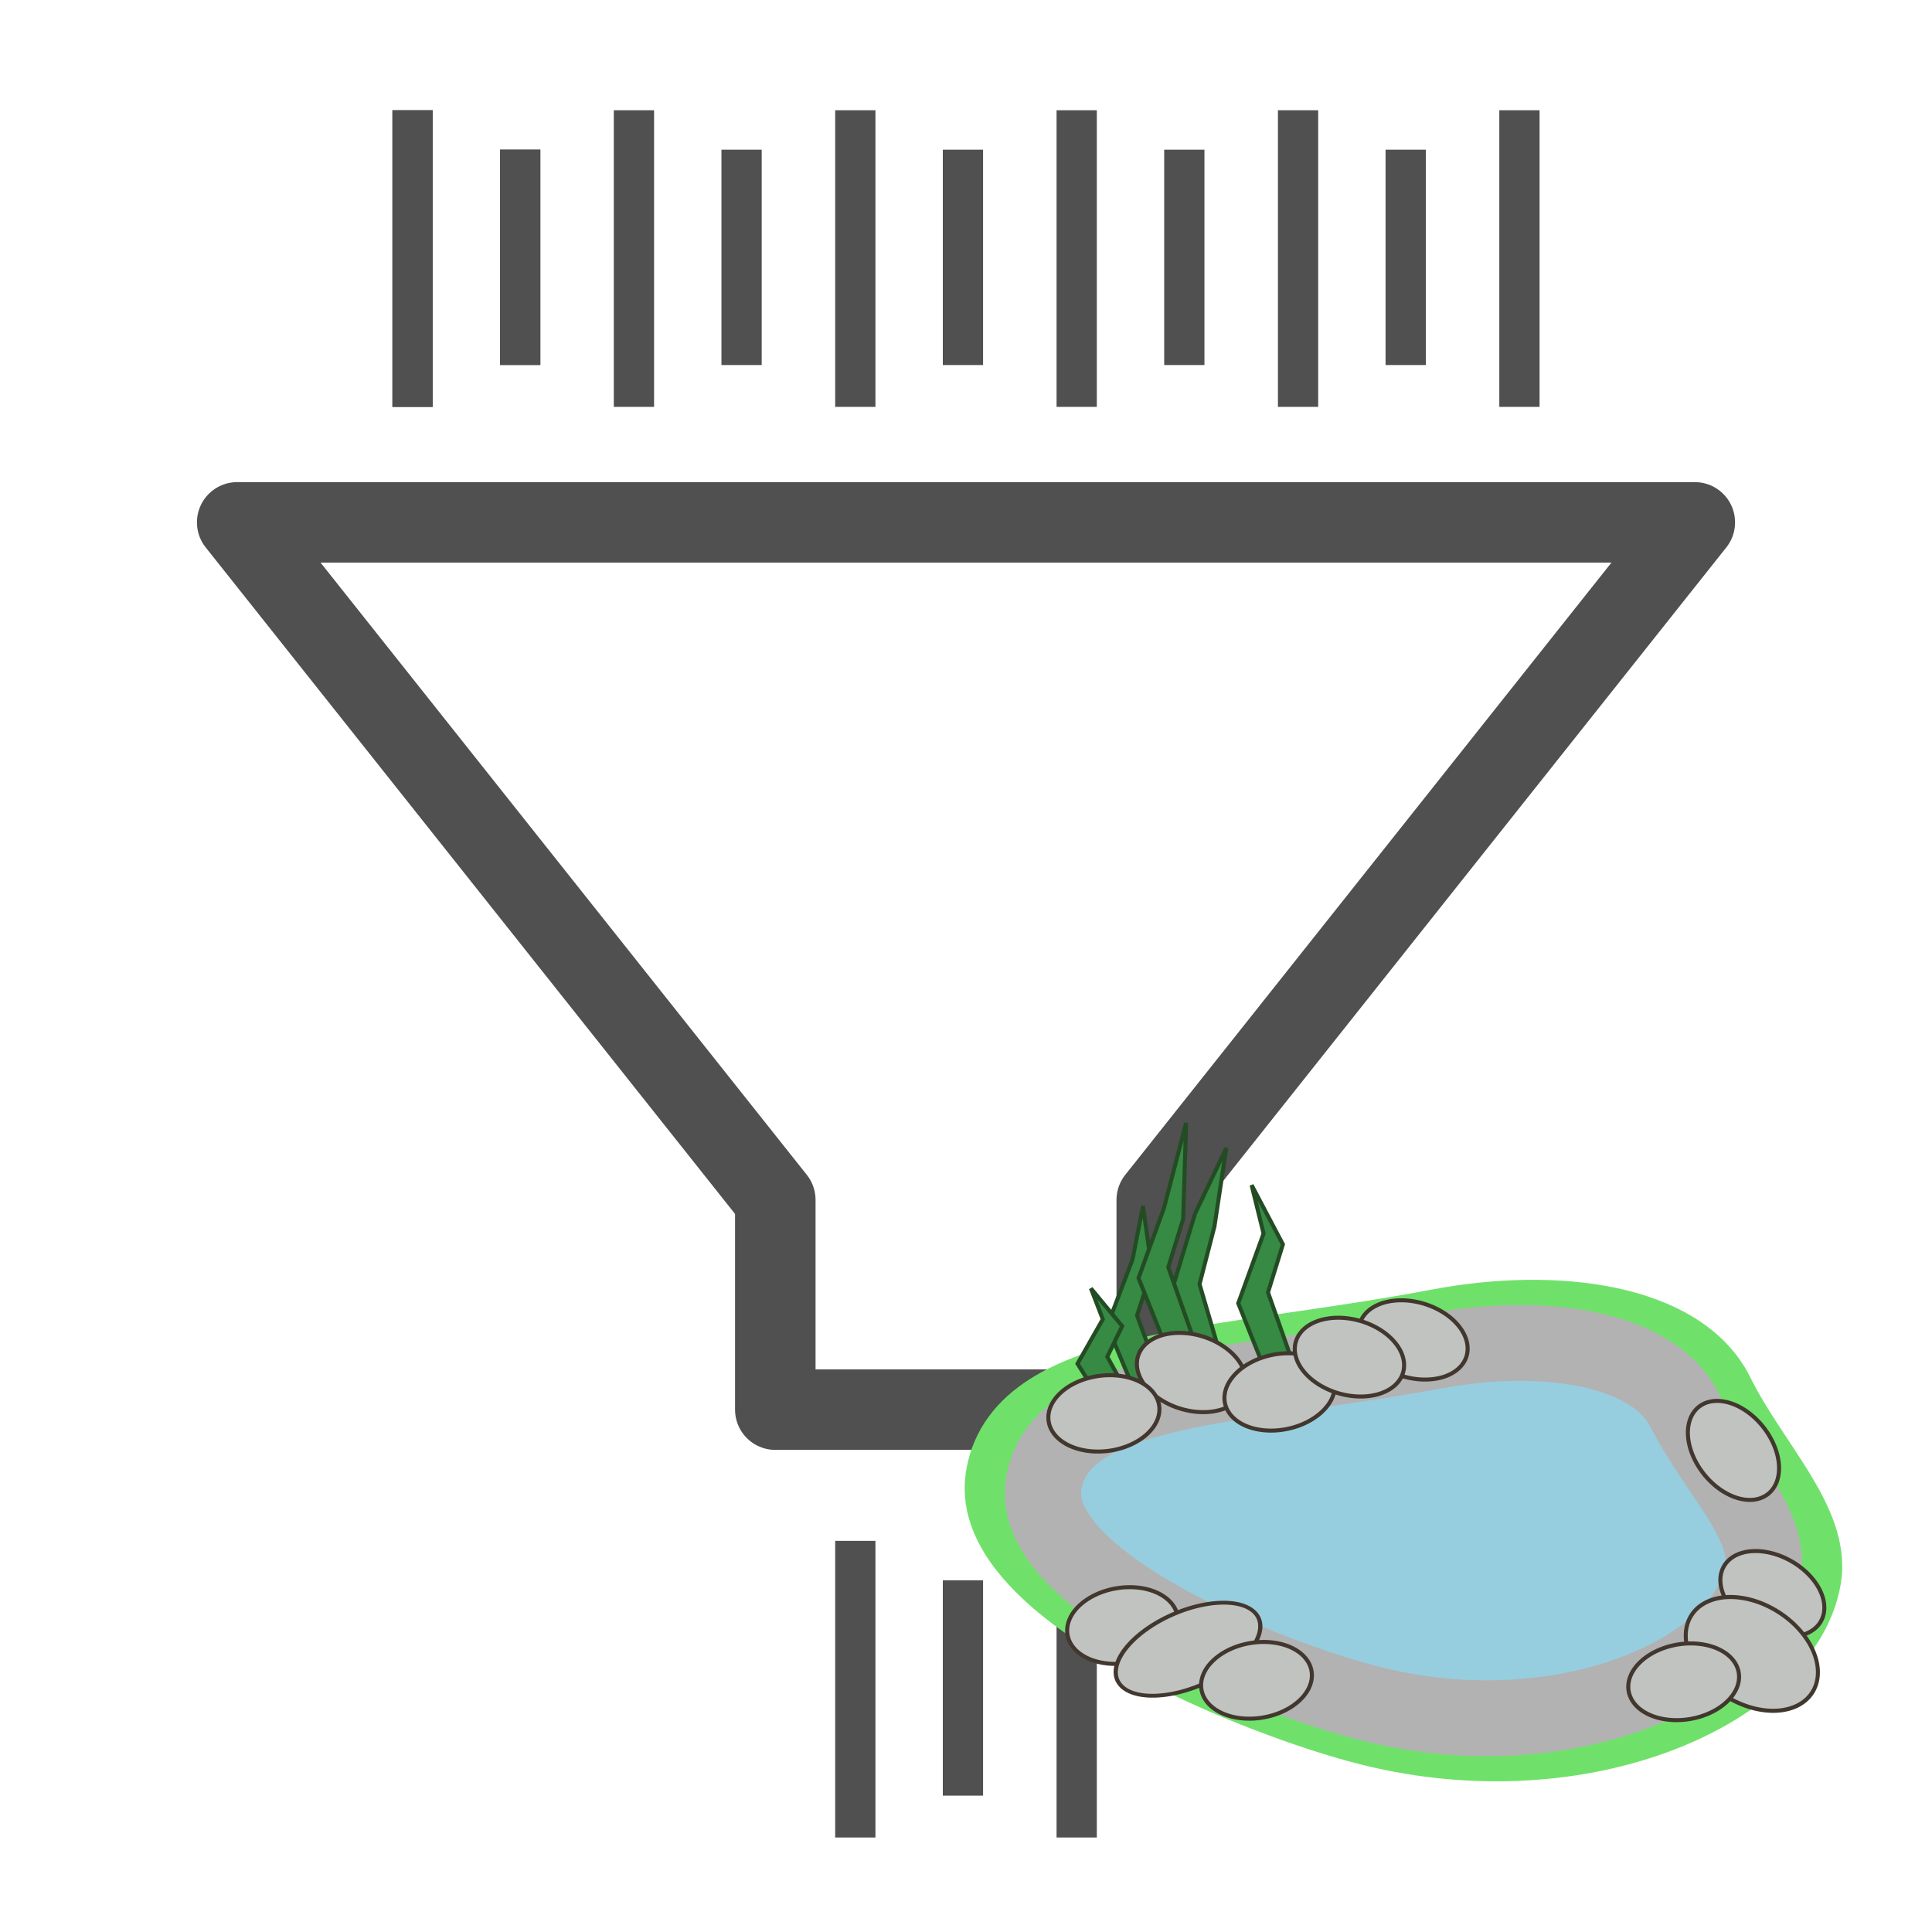 <?xml version="1.0" encoding="UTF-8" standalone="no"?>
<!-- Created with Inkscape (http://www.inkscape.org/) -->

<svg
   xmlns:dc="http://purl.org/dc/elements/1.1/"
   xmlns:cc="http://creativecommons.org/ns#"
   xmlns:rdf="http://www.w3.org/1999/02/22-rdf-syntax-ns#"
   xmlns:svg="http://www.w3.org/2000/svg"
   xmlns="http://www.w3.org/2000/svg"
   xmlns:xlink="http://www.w3.org/1999/xlink"
   xmlns:sodipodi="http://sodipodi.sourceforge.net/DTD/sodipodi-0.dtd"
   xmlns:inkscape="http://www.inkscape.org/namespaces/inkscape"
   width="48"
   height="48"
   id="svg2"
   sodipodi:version="0.32"
   inkscape:version="0.92.2 (5c3e80d, 2017-08-06)"
   sodipodi:docname="Filter.svg"
   inkscape:output_extension="org.inkscape.output.svg.inkscape"
   version="1.0">
  <defs
     id="defs4">
    <inkscape:perspective
       sodipodi:type="inkscape:persp3d"
       inkscape:vp_x="56.260924 : 521.79843 : 1"
       inkscape:vp_y="6.5672346e-14 : 1043.6872 : 0"
       inkscape:vp_z="854.33665 : 521.79843 : 1"
       inkscape:persp3d-origin="455.29879 : 338.74226 : 1"
       id="perspective10" />
    <inkscape:perspective
       id="perspective5858"
       inkscape:persp3d-origin="372.04724 : 350.78739 : 1"
       inkscape:vp_z="744.09448 : 526.18109 : 1"
       inkscape:vp_y="0 : 1000 : 0"
       inkscape:vp_x="0 : 526.18109 : 1"
       sodipodi:type="inkscape:persp3d" />
  </defs>
  <sodipodi:namedview
     id="base"
     pagecolor="#ffffff"
     bordercolor="#666666"
     borderopacity="1.0"
     inkscape:pageopacity="0.0"
     inkscape:pageshadow="2"
     inkscape:zoom="15.333333"
     inkscape:cx="24.000001"
     inkscape:cy="24.000001"
     inkscape:document-units="px"
     inkscape:current-layer="layer1"
     showgrid="false"
     inkscape:window-width="1593"
     inkscape:window-height="903"
     inkscape:window-x="365"
     inkscape:window-y="167"
     inkscape:window-maximized="0" />
  <g
     inkscape:label="Ebene 1"
     inkscape:groupmode="layer"
     id="layer1">
    <path
       style="fill:none;fill-rule:evenodd;stroke:#505050;stroke-width:2;stroke-linecap:butt;stroke-linejoin:round;stroke-miterlimit:4;stroke-dasharray:none;stroke-opacity:1"
       d="M 5.893,12.978 19.262,29.811 v 5.211 h 3.672 2.133 3.672 V 29.811 L 42.107,12.978 H 25.066 22.934 Z"
       id="path840"
       inkscape:connector-curvature="0" />
    <path
       style="fill:none;fill-rule:evenodd;stroke:#505050;stroke-width:1px;stroke-linecap:butt;stroke-linejoin:miter;stroke-opacity:1"
       d="M 10.25,2.739 V 10.109"
       id="path845"
       inkscape:connector-curvature="0"
       inkscape:tile-cx="10.304348"
       inkscape:tile-cy="5.3152173"
       inkscape:tile-w="1"
       inkscape:tile-h="7.369565"
       inkscape:tile-x0="9.804348"
       inkscape:tile-y0="1.6304348" />
    <use
       height="100%"
       width="100%"
       x="0"
       y="0"
       inkscape:tiled-clone-of="#path845"
       xlink:href="#path845"
       id="use887" />
    <use
       height="100%"
       width="100%"
       x="0"
       y="0"
       inkscape:tiled-clone-of="#path845"
       xlink:href="#path845"
       transform="translate(5.5)"
       id="use889" />
    <use
       height="100%"
       width="100%"
       x="0"
       y="0"
       inkscape:tiled-clone-of="#path845"
       xlink:href="#path845"
       transform="translate(11)"
       id="use891" />
    <use
       height="100%"
       width="100%"
       x="0"
       y="0"
       inkscape:tiled-clone-of="#path845"
       xlink:href="#path845"
       transform="translate(16.5)"
       id="use893" />
    <use
       height="100%"
       width="100%"
       x="0"
       y="0"
       inkscape:tiled-clone-of="#path845"
       xlink:href="#path845"
       transform="translate(22)"
       id="use895" />
    <use
       height="100%"
       width="100%"
       x="0"
       y="0"
       inkscape:tiled-clone-of="#path845"
       xlink:href="#path845"
       transform="translate(27.5)"
       id="use897" />
    <path
       inkscape:tile-y0="1.6304348"
       inkscape:tile-x0="9.804348"
       inkscape:tile-h="7.369565"
       inkscape:tile-w="1"
       inkscape:tile-cy="5.3152173"
       inkscape:tile-cx="10.304348"
       inkscape:connector-curvature="0"
       id="path908"
       d="M 12.924,3.717 V 9.065"
       style="fill:none;fill-rule:evenodd;stroke:#505050;stroke-width:1px;stroke-linecap:butt;stroke-linejoin:miter;stroke-opacity:1" />
    <use
       transform="matrix(1,0,0,0.726,2.674,1.73)"
       style="stroke-width:1.174"
       id="use910"
       xlink:href="#path845"
       inkscape:tiled-clone-of="#path845"
       y="0"
       x="0"
       width="100%"
       height="100%" />
    <use
       style="stroke-width:1.174"
       id="use912"
       transform="matrix(1,0,0,0.726,8.174,1.73)"
       xlink:href="#path845"
       inkscape:tiled-clone-of="#path845"
       y="0"
       x="0"
       width="100%"
       height="100%" />
    <use
       style="stroke-width:1.174"
       id="use914"
       transform="matrix(1,0,0,0.726,13.674,1.73)"
       xlink:href="#path845"
       inkscape:tiled-clone-of="#path845"
       y="0"
       x="0"
       width="100%"
       height="100%" />
    <use
       style="stroke-width:1.174"
       id="use916"
       transform="matrix(1,0,0,0.726,19.174,1.73)"
       xlink:href="#path845"
       inkscape:tiled-clone-of="#path845"
       y="0"
       x="0"
       width="100%"
       height="100%" />
    <use
       style="stroke-width:1.174"
       id="use918"
       transform="matrix(1,0,0,0.726,24.674,1.73)"
       xlink:href="#path845"
       inkscape:tiled-clone-of="#path845"
       y="0"
       x="0"
       width="100%"
       height="100%" />
    <use
       id="use937"
       transform="translate(11,35.543)"
       xlink:href="#path845"
       inkscape:tiled-clone-of="#path845"
       y="0"
       x="0"
       width="100%"
       height="100%" />
    <use
       id="use939"
       transform="translate(16.5,35.543)"
       xlink:href="#path845"
       inkscape:tiled-clone-of="#path845"
       y="0"
       x="0"
       width="100%"
       height="100%" />
    <use
       height="100%"
       width="100%"
       x="0"
       y="0"
       inkscape:tiled-clone-of="#path845"
       xlink:href="#path845"
       transform="matrix(1,0,0,0.726,13.674,37.273)"
       id="use941"
       style="stroke-width:1.174" />
    <g
       transform="matrix(0.567,0,0,0.564,20.706,22.274)"
       id="g894"
       style="stroke-width:1.768">
      <path
         style="color:#000000;clip-rule:nonzero;display:inline;overflow:visible;visibility:visible;opacity:1;isolation:auto;mix-blend-mode:normal;color-interpolation:sRGB;color-interpolation-filters:linearRGB;solid-color:#000000;solid-opacity:1;fill:#96cee0;fill-opacity:1;fill-rule:nonzero;stroke:#6fe16a;stroke-width:3.342;stroke-linecap:round;stroke-linejoin:round;stroke-miterlimit:4;stroke-dasharray:none;stroke-dashoffset:0;stroke-opacity:1;color-rendering:auto;image-rendering:auto;shape-rendering:auto;text-rendering:auto;enable-background:accumulate"
         d="m 7.475,25.495 c 0.885,-4.858 9.516,-4.721 19.051,-6.538 5.15,-0.982 10.584,-0.225 12.153,2.965 1.502,3.055 4.223,5.654 3.813,8.087 -0.82,4.866 -9.554,8.969 -18.943,6.612 C 18.463,35.346 6.7,30.489 7.455,25.614"
         id="path873"
         inkscape:connector-curvature="0"
         sodipodi:nodetypes="cssssc" />
      <path
         sodipodi:nodetypes="cssssc"
         inkscape:connector-curvature="0"
         id="path4506"
         d="M 9.231,25.783 C 10.027,21.5 17.793,21.621 26.371,20.019 c 4.633,-0.866 9.523,-0.198 10.934,2.614 1.351,2.693 3.8,4.985 3.431,7.131 -0.738,4.291 -8.596,7.908 -17.043,5.83 C 19.117,34.469 8.533,30.186 9.213,25.888"
         style="color:#000000;clip-rule:nonzero;display:inline;overflow:visible;visibility:visible;opacity:1;isolation:auto;mix-blend-mode:normal;color-interpolation:sRGB;color-interpolation-filters:linearRGB;solid-color:#000000;solid-opacity:1;fill:#96cee0;fill-opacity:1;fill-rule:nonzero;stroke:#b2b2b2;stroke-width:3.342;stroke-linecap:round;stroke-linejoin:round;stroke-miterlimit:4;stroke-dasharray:none;stroke-dashoffset:0;stroke-opacity:1;color-rendering:auto;image-rendering:auto;shape-rendering:auto;text-rendering:auto;enable-background:accumulate" />
      <path
         inkscape:connector-curvature="0"
         id="path831"
         d="M 13.109,15.978 12,18.913 l 1.304,3.13 1.174,-0.391 -1.174,-3.196 0.652,-2.022 -0.391,-2.804 z"
         style="fill:#368a43;fill-opacity:1;fill-rule:evenodd;stroke:#244c24;stroke-width:0.177;stroke-linecap:butt;stroke-linejoin:miter;stroke-miterlimit:4;stroke-dasharray:none;stroke-opacity:1" />
      <path
         sodipodi:nodetypes="cccccccc"
         style="fill:#368a43;fill-opacity:1;fill-rule:evenodd;stroke:#244c24;stroke-width:0.177;stroke-linecap:butt;stroke-linejoin:miter;stroke-miterlimit:4;stroke-dasharray:none;stroke-opacity:1"
         d="m 15.848,13.963 -1.109,3.689 1.304,3.935 1.174,-0.492 -1.174,-4.017 0.652,-2.541 0.522,-3.46 z"
         id="path841"
         inkscape:connector-curvature="0" />
      <path
         sodipodi:nodetypes="cccccccc"
         inkscape:connector-curvature="0"
         id="path843"
         d="m 18.848,14.846 -1.109,3.072 1.304,3.277 1.174,-0.41 -1.174,-3.346 0.652,-2.117 -1.37,-2.61 z"
         style="fill:#368a43;fill-opacity:1;fill-rule:evenodd;stroke:#244c24;stroke-width:0.177;stroke-linecap:butt;stroke-linejoin:miter;stroke-miterlimit:4;stroke-dasharray:none;stroke-opacity:1" />
      <path
         sodipodi:nodetypes="cccccccc"
         style="fill:#368a43;fill-opacity:1;fill-rule:evenodd;stroke:#244c24;stroke-width:0.177;stroke-linecap:butt;stroke-linejoin:miter;stroke-miterlimit:4;stroke-dasharray:none;stroke-opacity:1"
         d="m 14.478,13.737 -1.109,3.072 1.304,3.277 1.174,-0.41 -1.174,-3.346 0.652,-2.117 0.13,-4.24 z"
         id="path845-6"
         inkscape:connector-curvature="0" />
      <path
         style="fill:#368a43;fill-opacity:1;fill-rule:evenodd;stroke:#244c24;stroke-width:0.177;stroke-linecap:butt;stroke-linejoin:miter;stroke-miterlimit:4;stroke-dasharray:none;stroke-opacity:1"
         d="M 11.804,18.621 10.696,20.579 12,22.668 13.174,22.407 12,20.274 12.652,18.925 11.283,17.262 Z"
         id="path847"
         inkscape:connector-curvature="0"
         sodipodi:nodetypes="cccccccc" />
      <path
         transform="rotate(17.24)"
         d="m 27.605,11.1 a 2.446,1.663 0 0 1 2.476,-1.637 2.446,1.663 0 0 1 2.415,1.678 2.446,1.663 0 0 1 -2.459,1.648 2.446,1.663 0 0 1 -2.432,-1.667"
         sodipodi:open="true"
         sodipodi:end="3.1438441"
         sodipodi:start="3.1573355"
         sodipodi:ry="1.6630435"
         sodipodi:rx="2.4456522"
         sodipodi:cy="11.126493"
         sodipodi:cx="30.049864"
         sodipodi:type="arc"
         id="path849"
         style="color:#000000;clip-rule:nonzero;display:inline;overflow:visible;visibility:visible;opacity:1;isolation:auto;mix-blend-mode:normal;color-interpolation:sRGB;color-interpolation-filters:linearRGB;solid-color:#000000;solid-opacity:1;fill:#c0c3c0;fill-opacity:1;fill-rule:nonzero;stroke:#42372e;stroke-width:0.177;stroke-linecap:round;stroke-linejoin:round;stroke-miterlimit:4;stroke-dasharray:none;stroke-dashoffset:0;stroke-opacity:1;color-rendering:auto;image-rendering:auto;shape-rendering:auto;text-rendering:auto;enable-background:accumulate" />
      <path
         style="color:#000000;clip-rule:nonzero;display:inline;overflow:visible;visibility:visible;opacity:1;isolation:auto;mix-blend-mode:normal;color-interpolation:sRGB;color-interpolation-filters:linearRGB;solid-color:#000000;solid-opacity:1;fill:#c0c3c0;fill-opacity:1;fill-rule:nonzero;stroke:#42372e;stroke-width:0.177;stroke-linecap:round;stroke-linejoin:round;stroke-miterlimit:4;stroke-dasharray:none;stroke-dashoffset:0;stroke-opacity:1;color-rendering:auto;image-rendering:auto;shape-rendering:auto;text-rendering:auto;enable-background:accumulate"
         id="path851"
         sodipodi:type="arc"
         sodipodi:cx="21.19429"
         sodipodi:cy="15.3768"
         sodipodi:rx="2.4456522"
         sodipodi:ry="1.6630435"
         sodipodi:start="3.1573355"
         sodipodi:end="3.1438441"
         sodipodi:open="true"
         d="m 18.749,15.351 a 2.446,1.663 0 0 1 2.476,-1.637 2.446,1.663 0 0 1 2.415,1.678 2.446,1.663 0 0 1 -2.459,1.648 2.446,1.663 0 0 1 -2.432,-1.667"
         transform="rotate(17.24)" />
      <path
         transform="rotate(-11.79)"
         d="m 12.235,25.332 a 2.446,1.663 0 0 1 2.476,-1.637 2.446,1.663 0 0 1 2.415,1.678 2.446,1.663 0 0 1 -2.459,1.648 2.446,1.663 0 0 1 -2.432,-1.667"
         sodipodi:open="true"
         sodipodi:end="3.1438441"
         sodipodi:start="3.1573355"
         sodipodi:ry="1.6630435"
         sodipodi:rx="2.4456522"
         sodipodi:cy="25.358059"
         sodipodi:cx="14.68044"
         sodipodi:type="arc"
         id="path853"
         style="color:#000000;clip-rule:nonzero;display:inline;overflow:visible;visibility:visible;opacity:1;isolation:auto;mix-blend-mode:normal;color-interpolation:sRGB;color-interpolation-filters:linearRGB;solid-color:#000000;solid-opacity:1;fill:#c0c3c0;fill-opacity:1;fill-rule:nonzero;stroke:#42372e;stroke-width:0.177;stroke-linecap:round;stroke-linejoin:round;stroke-miterlimit:4;stroke-dasharray:none;stroke-dashoffset:0;stroke-opacity:1;color-rendering:auto;image-rendering:auto;shape-rendering:auto;text-rendering:auto;enable-background:accumulate" />
      <path
         style="color:#000000;clip-rule:nonzero;display:inline;overflow:visible;visibility:visible;opacity:1;isolation:auto;mix-blend-mode:normal;color-interpolation:sRGB;color-interpolation-filters:linearRGB;solid-color:#000000;solid-opacity:1;fill:#c0c3c0;fill-opacity:1;fill-rule:nonzero;stroke:#42372e;stroke-width:0.177;stroke-linecap:round;stroke-linejoin:round;stroke-miterlimit:4;stroke-dasharray:none;stroke-dashoffset:0;stroke-opacity:1;color-rendering:auto;image-rendering:auto;shape-rendering:auto;text-rendering:auto;enable-background:accumulate"
         id="path855"
         sodipodi:type="arc"
         sodipodi:cx="27.336756"
         sodipodi:cy="13.255023"
         sodipodi:rx="2.4456522"
         sodipodi:ry="1.6630435"
         sodipodi:start="3.1573355"
         sodipodi:end="3.1438441"
         sodipodi:open="true"
         d="m 24.891,13.229 a 2.446,1.663 0 0 1 2.476,-1.637 2.446,1.663 0 0 1 2.415,1.678 2.446,1.663 0 0 1 -2.459,1.648 2.446,1.663 0 0 1 -2.432,-1.667"
         transform="rotate(16.034)" />
      <path
         transform="rotate(-7.934)"
         d="M 6.15,24.16 A 2.446,1.663 0 0 1 8.626,22.523 2.446,1.663 0 0 1 11.041,24.201 2.446,1.663 0 0 1 8.582,25.849 2.446,1.663 0 0 1 6.15,24.182"
         sodipodi:open="true"
         sodipodi:end="3.1438441"
         sodipodi:start="3.1573355"
         sodipodi:ry="1.6630435"
         sodipodi:rx="2.4456522"
         sodipodi:cy="24.186073"
         sodipodi:cx="8.5953093"
         sodipodi:type="arc"
         id="path857"
         style="color:#000000;clip-rule:nonzero;display:inline;overflow:visible;visibility:visible;opacity:1;isolation:auto;mix-blend-mode:normal;color-interpolation:sRGB;color-interpolation-filters:linearRGB;solid-color:#000000;solid-opacity:1;fill:#c0c3c0;fill-opacity:1;fill-rule:nonzero;stroke:#42372e;stroke-width:0.177;stroke-linecap:round;stroke-linejoin:round;stroke-miterlimit:4;stroke-dasharray:none;stroke-dashoffset:0;stroke-opacity:1;color-rendering:auto;image-rendering:auto;shape-rendering:auto;text-rendering:auto;enable-background:accumulate" />
      <path
         inkscape:transform-center-y="1.7608814"
         inkscape:transform-center-x="0.84782504"
         style="color:#000000;clip-rule:nonzero;display:inline;overflow:visible;visibility:visible;opacity:1;isolation:auto;mix-blend-mode:normal;color-interpolation:sRGB;color-interpolation-filters:linearRGB;solid-color:#000000;solid-opacity:1;fill:#c0c3c0;fill-opacity:1;fill-rule:nonzero;stroke:#42372e;stroke-width:0.177;stroke-linecap:round;stroke-linejoin:round;stroke-miterlimit:4;stroke-dasharray:none;stroke-dashoffset:0;stroke-opacity:1;color-rendering:auto;image-rendering:auto;shape-rendering:auto;text-rendering:auto;enable-background:accumulate"
         id="path859"
         sodipodi:type="arc"
         sodipodi:cx="43.534409"
         sodipodi:cy="-15.982131"
         sodipodi:rx="2.4456522"
         sodipodi:ry="1.6630435"
         sodipodi:start="3.1573355"
         sodipodi:end="3.1438441"
         sodipodi:open="true"
         d="m 41.089,-16.008 a 2.446,1.663 0 0 1 2.476,-1.637 2.446,1.663 0 0 1 2.415,1.678 2.446,1.663 0 0 1 -2.459,1.648 2.446,1.663 0 0 1 -2.432,-1.667"
         transform="rotate(51.902)" />
      <path
         transform="rotate(29.774)"
         d="M 48.52,6.207 A 2.446,1.663 0 0 1 50.996,4.57 2.446,1.663 0 0 1 53.411,6.248 2.446,1.663 0 0 1 50.952,7.896 2.446,1.663 0 0 1 48.52,6.229"
         sodipodi:open="true"
         sodipodi:end="3.1438441"
         sodipodi:start="3.1573355"
         sodipodi:ry="1.6630435"
         sodipodi:rx="2.4456522"
         sodipodi:cy="6.233006"
         sodipodi:cx="50.965462"
         sodipodi:type="arc"
         id="path861"
         style="color:#000000;clip-rule:nonzero;display:inline;overflow:visible;visibility:visible;opacity:1;isolation:auto;mix-blend-mode:normal;color-interpolation:sRGB;color-interpolation-filters:linearRGB;solid-color:#000000;solid-opacity:1;fill:#c0c3c0;fill-opacity:1;fill-rule:nonzero;stroke:#42372e;stroke-width:0.177;stroke-linecap:round;stroke-linejoin:round;stroke-miterlimit:4;stroke-dasharray:none;stroke-dashoffset:0;stroke-opacity:1;color-rendering:auto;image-rendering:auto;shape-rendering:auto;text-rendering:auto;enable-background:accumulate"
         inkscape:transform-center-x="0.12209757"
         inkscape:transform-center-y="1.9505383" />
      <path
         inkscape:transform-center-y="2.5912183"
         inkscape:transform-center-x="0.15530786"
         style="color:#000000;clip-rule:nonzero;display:inline;overflow:visible;visibility:visible;opacity:1;isolation:auto;mix-blend-mode:normal;color-interpolation:sRGB;color-interpolation-filters:linearRGB;solid-color:#000000;solid-opacity:1;fill:#c0c3c0;fill-opacity:1;fill-rule:nonzero;stroke:#42372e;stroke-width:0.177;stroke-linecap:round;stroke-linejoin:round;stroke-miterlimit:4;stroke-dasharray:none;stroke-dashoffset:0;stroke-opacity:1;color-rendering:auto;image-rendering:auto;shape-rendering:auto;text-rendering:auto;enable-background:accumulate"
         id="path863"
         sodipodi:type="arc"
         sodipodi:cx="51.374104"
         sodipodi:cy="7.9917593"
         sodipodi:rx="3.145452"
         sodipodi:ry="2.1865044"
         sodipodi:start="3.1573355"
         sodipodi:end="3.1438441"
         sodipodi:open="true"
         d="M 48.229,7.957 A 3.145,2.187 0 0 1 51.413,5.805 3.145,2.187 0 0 1 54.519,8.011 3.145,2.187 0 0 1 51.356,10.178 3.145,2.187 0 0 1 48.229,7.987"
         transform="matrix(0.858,0.513,-0.48,0.877,0,0)" />
      <path
         inkscape:transform-center-y="1.5845036"
         inkscape:transform-center-x="-1.1440525"
         style="color:#000000;clip-rule:nonzero;display:inline;overflow:visible;visibility:visible;opacity:1;isolation:auto;mix-blend-mode:normal;color-interpolation:sRGB;color-interpolation-filters:linearRGB;solid-color:#000000;solid-opacity:1;fill:#c0c3c0;fill-opacity:1;fill-rule:nonzero;stroke:#42372e;stroke-width:0.177;stroke-linecap:round;stroke-linejoin:round;stroke-miterlimit:4;stroke-dasharray:none;stroke-dashoffset:0;stroke-opacity:1;color-rendering:auto;image-rendering:auto;shape-rendering:auto;text-rendering:auto;enable-background:accumulate"
         id="path865"
         sodipodi:type="arc"
         sodipodi:cx="30.938959"
         sodipodi:cy="40.341106"
         sodipodi:rx="2.4456522"
         sodipodi:ry="1.6630435"
         sodipodi:start="3.1573355"
         sodipodi:end="3.1438441"
         sodipodi:open="true"
         d="m 28.494,40.315 a 2.446,1.663 0 0 1 2.476,-1.637 2.446,1.663 0 0 1 2.415,1.678 2.446,1.663 0 0 1 -2.459,1.648 2.446,1.663 0 0 1 -2.432,-1.667"
         transform="rotate(-9.638)" />
      <path
         transform="rotate(-9.638)"
         d="M 4.669,33.755 A 2.446,1.663 0 0 1 7.144,32.119 2.446,1.663 0 0 1 9.56,33.796 2.446,1.663 0 0 1 7.1,35.444 2.446,1.663 0 0 1 4.668,33.778"
         sodipodi:open="true"
         sodipodi:end="3.1438441"
         sodipodi:start="3.1573355"
         sodipodi:ry="1.6630435"
         sodipodi:rx="2.4456522"
         sodipodi:cy="33.781418"
         sodipodi:cx="7.1139569"
         sodipodi:type="arc"
         id="path867"
         style="color:#000000;clip-rule:nonzero;display:inline;overflow:visible;visibility:visible;opacity:1;isolation:auto;mix-blend-mode:normal;color-interpolation:sRGB;color-interpolation-filters:linearRGB;solid-color:#000000;solid-opacity:1;fill:#c0c3c0;fill-opacity:1;fill-rule:nonzero;stroke:#42372e;stroke-width:0.177;stroke-linecap:round;stroke-linejoin:round;stroke-miterlimit:4;stroke-dasharray:none;stroke-dashoffset:0;stroke-opacity:1;color-rendering:auto;image-rendering:auto;shape-rendering:auto;text-rendering:auto;enable-background:accumulate"
         inkscape:transform-center-x="-1.1440525"
         inkscape:transform-center-y="1.5845036" />
      <path
         inkscape:transform-center-y="0.98515122"
         inkscape:transform-center-x="-2.0168071"
         style="color:#000000;clip-rule:nonzero;display:inline;overflow:visible;visibility:visible;opacity:1;isolation:auto;mix-blend-mode:normal;color-interpolation:sRGB;color-interpolation-filters:linearRGB;solid-color:#000000;solid-opacity:1;fill:#c0c3c0;fill-opacity:1;fill-rule:nonzero;stroke:#42372e;stroke-width:0.177;stroke-linecap:round;stroke-linejoin:round;stroke-miterlimit:4;stroke-dasharray:none;stroke-dashoffset:0;stroke-opacity:1;color-rendering:auto;image-rendering:auto;shape-rendering:auto;text-rendering:auto;enable-background:accumulate"
         id="path869"
         sodipodi:type="arc"
         sodipodi:cx="-4.5050697"
         sodipodi:cy="36.827969"
         sodipodi:rx="3.3754361"
         sodipodi:ry="1.684603"
         sodipodi:start="3.1573355"
         sodipodi:end="3.1438441"
         sodipodi:open="true"
         d="m -7.88,36.801 a 3.375,1.685 0 0 1 3.417,-1.658 3.375,1.685 0 0 1 3.334,1.7 3.375,1.685 0 0 1 -3.394,1.669 3.375,1.685 0 0 1 -3.356,-1.688"
         transform="matrix(0.9,-0.436,0.532,0.847,0,0)" />
      <path
         transform="rotate(-9.638)"
         d="m 10.051,37.117 a 2.446,1.663 0 0 1 2.476,-1.637 2.446,1.663 0 0 1 2.415,1.678 2.446,1.663 0 0 1 -2.459,1.648 2.446,1.663 0 0 1 -2.432,-1.667"
         sodipodi:open="true"
         sodipodi:end="3.1438441"
         sodipodi:start="3.1573355"
         sodipodi:ry="1.6630435"
         sodipodi:rx="2.4456522"
         sodipodi:cy="37.143101"
         sodipodi:cx="12.496677"
         sodipodi:type="arc"
         id="path871"
         style="color:#000000;clip-rule:nonzero;display:inline;overflow:visible;visibility:visible;opacity:1;isolation:auto;mix-blend-mode:normal;color-interpolation:sRGB;color-interpolation-filters:linearRGB;solid-color:#000000;solid-opacity:1;fill:#c0c3c0;fill-opacity:1;fill-rule:nonzero;stroke:#42372e;stroke-width:0.177;stroke-linecap:round;stroke-linejoin:round;stroke-miterlimit:4;stroke-dasharray:none;stroke-dashoffset:0;stroke-opacity:1;color-rendering:auto;image-rendering:auto;shape-rendering:auto;text-rendering:auto;enable-background:accumulate"
         inkscape:transform-center-x="-1.1440525"
         inkscape:transform-center-y="1.5845036" />
    </g>
  </g>
</svg>
